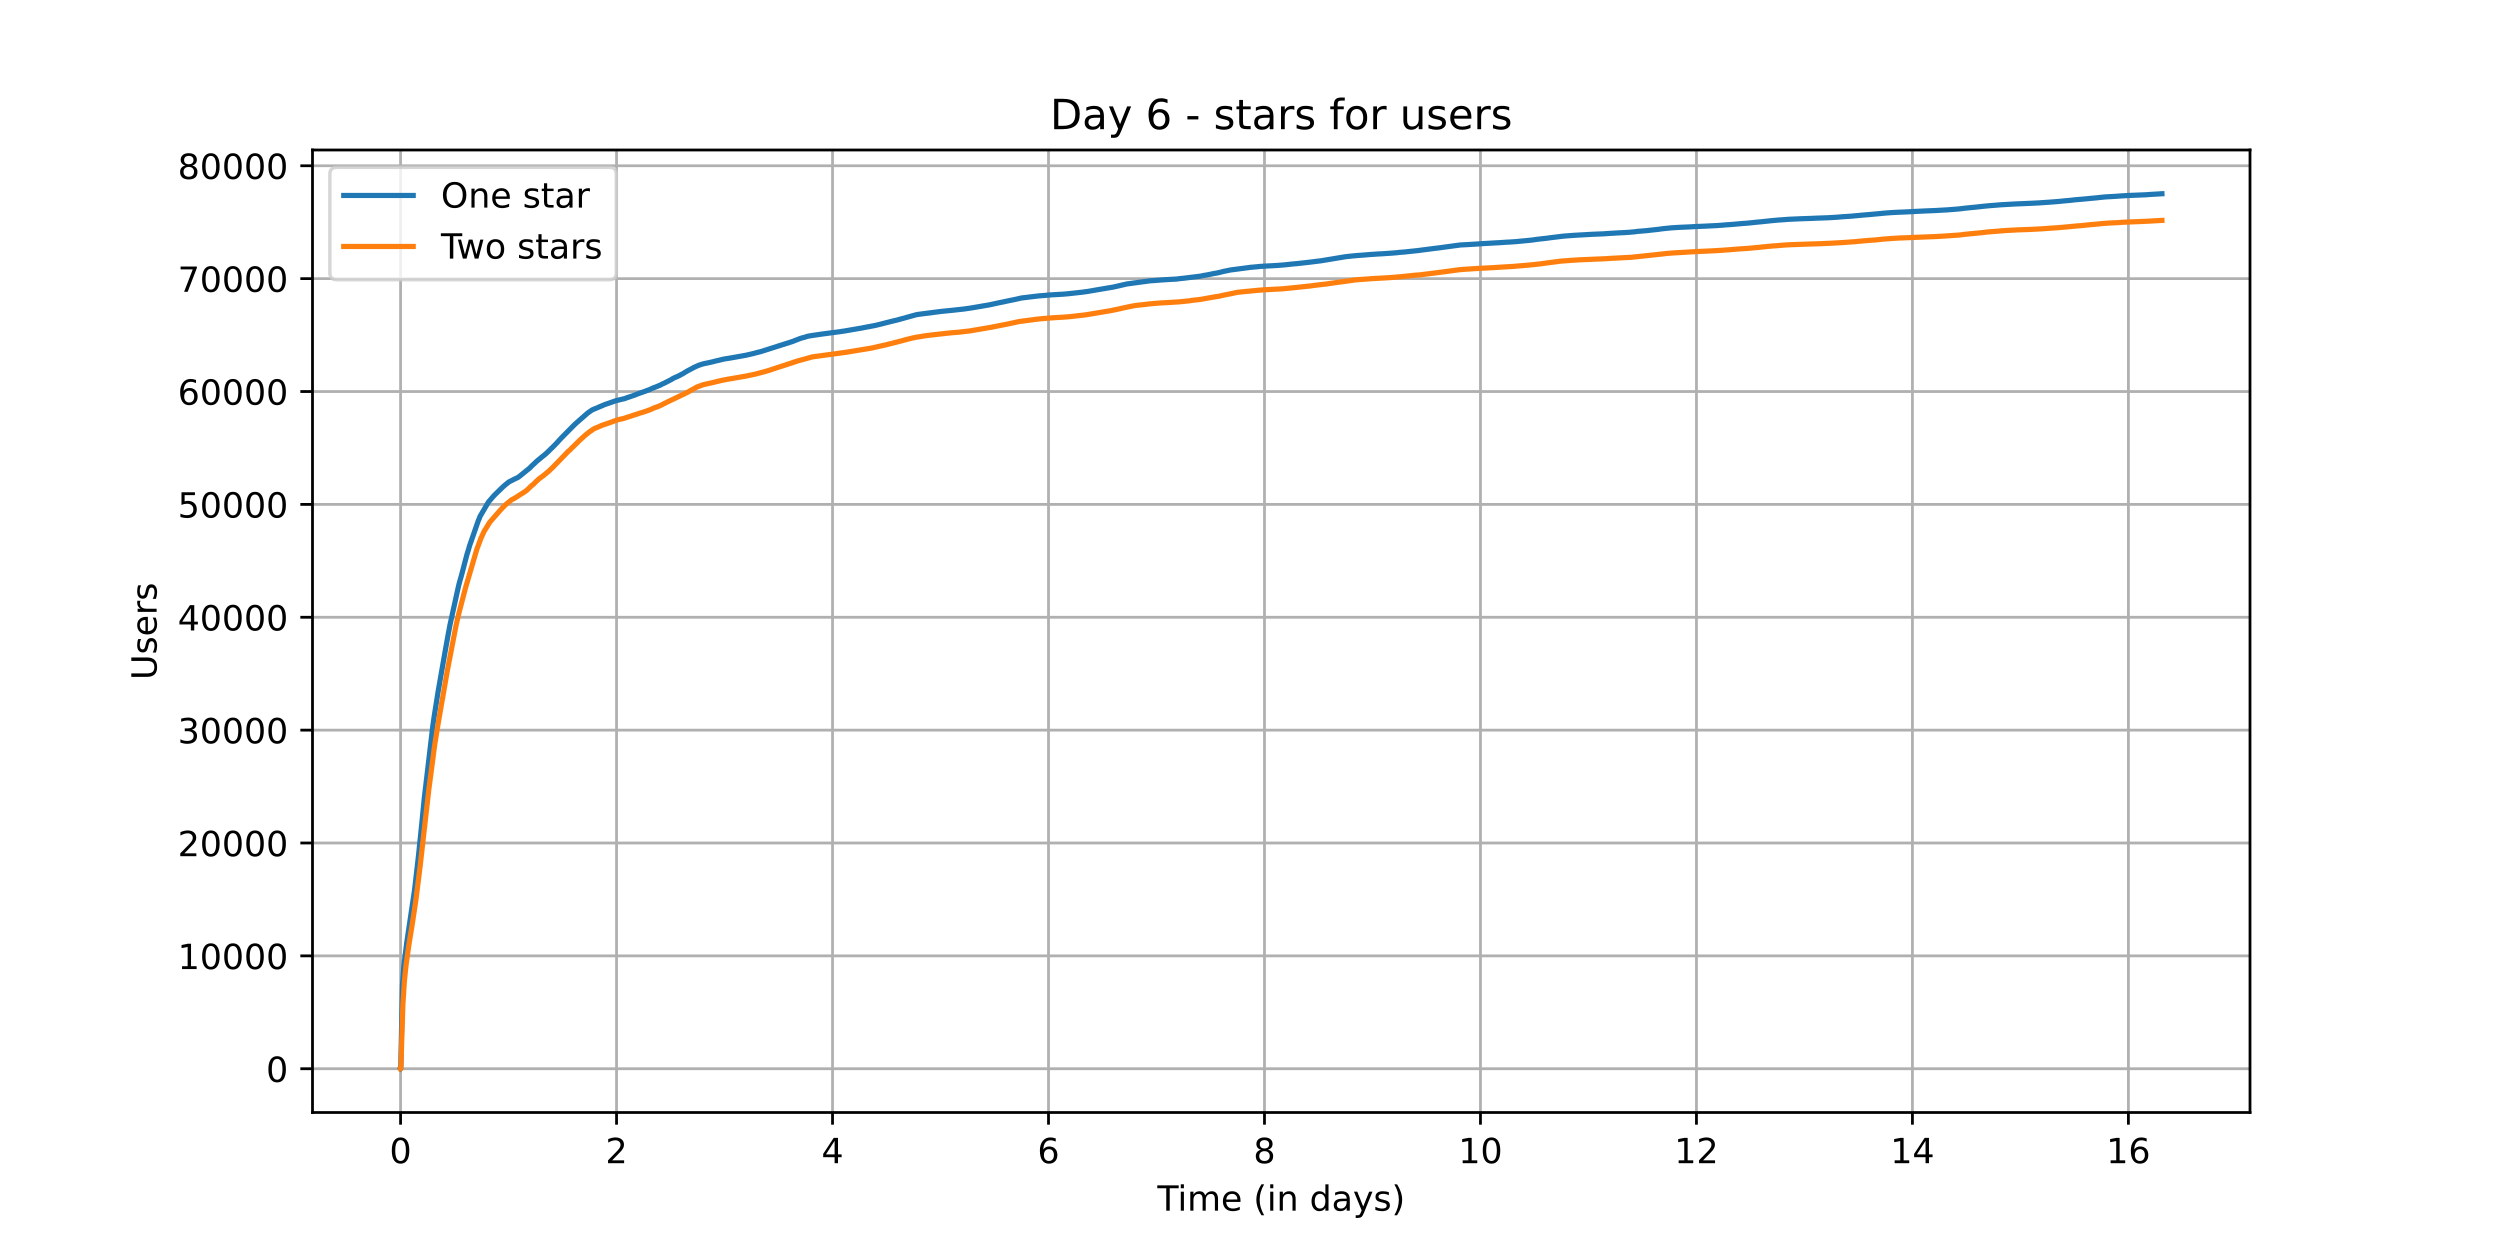 <?xml version="1.0" encoding="utf-8" standalone="no"?>
<!DOCTYPE svg PUBLIC "-//W3C//DTD SVG 1.1//EN"
  "http://www.w3.org/Graphics/SVG/1.1/DTD/svg11.dtd">
<!-- Created with matplotlib (https://matplotlib.org/) -->
<svg height="360pt" version="1.1" viewBox="0 0 720 360" width="720pt" xmlns="http://www.w3.org/2000/svg" xmlns:xlink="http://www.w3.org/1999/xlink">
 <defs>
  <style type="text/css">*{stroke-linecap:butt;stroke-linejoin:round;}</style>
 </defs>
 <g id="figure_1">
  <g id="patch_1">
   <path d="M 0 360 
L 720 360 
L 720 0 
L 0 0 
z
" style="fill:#ffffff;"/>
  </g>
  <g id="axes_1">
   <g id="patch_2">
    <path d="M 90 320.4 
L 648 320.4 
L 648 43.2 
L 90 43.2 
z
" style="fill:#ffffff;"/>
   </g>
   <g id="matplotlib.axis_1">
    <g id="xtick_1">
     <g id="line2d_1">
      <path clip-path="url(#p00a1e85354)" d="M 115.364 320.4 
L 115.364 43.2 
" style="fill:none;stroke:#b0b0b0;stroke-linecap:square;stroke-width:0.8;"/>
     </g>
     <g id="line2d_2">
      <defs>
       <path d="M 0 0 
L 0 3.5 
" id="m5dea4dcc19" style="stroke:#000000;stroke-width:0.8;"/>
      </defs>
      <g>
       <use style="stroke:#000000;stroke-width:0.8;" x="115.364" xlink:href="#m5dea4dcc19" y="320.4"/>
      </g>
     </g>
     <g id="text_1">
      <!-- 0 -->
      <g transform="translate(112.182 334.998)scale(0.1 -0.1)">
       <defs>
        <path d="M 31.781 66.406 
Q 24.172 66.406 20.328 58.906 
Q 16.5 51.422 16.5 36.375 
Q 16.5 21.391 20.328 13.891 
Q 24.172 6.391 31.781 6.391 
Q 39.453 6.391 43.281 13.891 
Q 47.125 21.391 47.125 36.375 
Q 47.125 51.422 43.281 58.906 
Q 39.453 66.406 31.781 66.406 
z
M 31.781 74.219 
Q 44.047 74.219 50.516 64.516 
Q 56.984 54.828 56.984 36.375 
Q 56.984 17.969 50.516 8.266 
Q 44.047 -1.422 31.781 -1.422 
Q 19.531 -1.422 13.062 8.266 
Q 6.594 17.969 6.594 36.375 
Q 6.594 54.828 13.062 64.516 
Q 19.531 74.219 31.781 74.219 
z
" id="DejaVuSans-48"/>
       </defs>
       <use xlink:href="#DejaVuSans-48"/>
      </g>
     </g>
    </g>
    <g id="xtick_2">
     <g id="line2d_3">
      <path clip-path="url(#p00a1e85354)" d="M 177.566 320.4 
L 177.566 43.2 
" style="fill:none;stroke:#b0b0b0;stroke-linecap:square;stroke-width:0.8;"/>
     </g>
     <g id="line2d_4">
      <g>
       <use style="stroke:#000000;stroke-width:0.8;" x="177.566" xlink:href="#m5dea4dcc19" y="320.4"/>
      </g>
     </g>
     <g id="text_2">
      <!-- 2 -->
      <g transform="translate(174.385 334.998)scale(0.1 -0.1)">
       <defs>
        <path d="M 19.188 8.297 
L 53.609 8.297 
L 53.609 0 
L 7.328 0 
L 7.328 8.297 
Q 12.938 14.109 22.625 23.891 
Q 32.328 33.688 34.812 36.531 
Q 39.547 41.844 41.422 45.531 
Q 43.312 49.219 43.312 52.781 
Q 43.312 58.594 39.234 62.25 
Q 35.156 65.922 28.609 65.922 
Q 23.969 65.922 18.812 64.312 
Q 13.672 62.703 7.812 59.422 
L 7.812 69.391 
Q 13.766 71.781 18.938 73 
Q 24.125 74.219 28.422 74.219 
Q 39.75 74.219 46.484 68.547 
Q 53.219 62.891 53.219 53.422 
Q 53.219 48.922 51.531 44.891 
Q 49.859 40.875 45.406 35.406 
Q 44.188 33.984 37.641 27.219 
Q 31.109 20.453 19.188 8.297 
z
" id="DejaVuSans-50"/>
       </defs>
       <use xlink:href="#DejaVuSans-50"/>
      </g>
     </g>
    </g>
    <g id="xtick_3">
     <g id="line2d_5">
      <path clip-path="url(#p00a1e85354)" d="M 239.768 320.4 
L 239.768 43.2 
" style="fill:none;stroke:#b0b0b0;stroke-linecap:square;stroke-width:0.8;"/>
     </g>
     <g id="line2d_6">
      <g>
       <use style="stroke:#000000;stroke-width:0.8;" x="239.768" xlink:href="#m5dea4dcc19" y="320.4"/>
      </g>
     </g>
     <g id="text_3">
      <!-- 4 -->
      <g transform="translate(236.587 334.998)scale(0.1 -0.1)">
       <defs>
        <path d="M 37.797 64.312 
L 12.891 25.391 
L 37.797 25.391 
z
M 35.203 72.906 
L 47.609 72.906 
L 47.609 25.391 
L 58.016 25.391 
L 58.016 17.188 
L 47.609 17.188 
L 47.609 0 
L 37.797 0 
L 37.797 17.188 
L 4.891 17.188 
L 4.891 26.703 
z
" id="DejaVuSans-52"/>
       </defs>
       <use xlink:href="#DejaVuSans-52"/>
      </g>
     </g>
    </g>
    <g id="xtick_4">
     <g id="line2d_7">
      <path clip-path="url(#p00a1e85354)" d="M 301.97 320.4 
L 301.97 43.2 
" style="fill:none;stroke:#b0b0b0;stroke-linecap:square;stroke-width:0.8;"/>
     </g>
     <g id="line2d_8">
      <g>
       <use style="stroke:#000000;stroke-width:0.8;" x="301.97" xlink:href="#m5dea4dcc19" y="320.4"/>
      </g>
     </g>
     <g id="text_4">
      <!-- 6 -->
      <g transform="translate(298.789 334.998)scale(0.1 -0.1)">
       <defs>
        <path d="M 33.016 40.375 
Q 26.375 40.375 22.484 35.828 
Q 18.609 31.297 18.609 23.391 
Q 18.609 15.531 22.484 10.953 
Q 26.375 6.391 33.016 6.391 
Q 39.656 6.391 43.531 10.953 
Q 47.406 15.531 47.406 23.391 
Q 47.406 31.297 43.531 35.828 
Q 39.656 40.375 33.016 40.375 
z
M 52.594 71.297 
L 52.594 62.312 
Q 48.875 64.062 45.094 64.984 
Q 41.312 65.922 37.594 65.922 
Q 27.828 65.922 22.672 59.328 
Q 17.531 52.734 16.797 39.406 
Q 19.672 43.656 24.016 45.922 
Q 28.375 48.188 33.594 48.188 
Q 44.578 48.188 50.953 41.516 
Q 57.328 34.859 57.328 23.391 
Q 57.328 12.156 50.688 5.359 
Q 44.047 -1.422 33.016 -1.422 
Q 20.359 -1.422 13.672 8.266 
Q 6.984 17.969 6.984 36.375 
Q 6.984 53.656 15.188 63.938 
Q 23.391 74.219 37.203 74.219 
Q 40.922 74.219 44.703 73.484 
Q 48.484 72.75 52.594 71.297 
z
" id="DejaVuSans-54"/>
       </defs>
       <use xlink:href="#DejaVuSans-54"/>
      </g>
     </g>
    </g>
    <g id="xtick_5">
     <g id="line2d_9">
      <path clip-path="url(#p00a1e85354)" d="M 364.172 320.4 
L 364.172 43.2 
" style="fill:none;stroke:#b0b0b0;stroke-linecap:square;stroke-width:0.8;"/>
     </g>
     <g id="line2d_10">
      <g>
       <use style="stroke:#000000;stroke-width:0.8;" x="364.172" xlink:href="#m5dea4dcc19" y="320.4"/>
      </g>
     </g>
     <g id="text_5">
      <!-- 8 -->
      <g transform="translate(360.991 334.998)scale(0.1 -0.1)">
       <defs>
        <path d="M 31.781 34.625 
Q 24.75 34.625 20.719 30.859 
Q 16.703 27.094 16.703 20.516 
Q 16.703 13.922 20.719 10.156 
Q 24.75 6.391 31.781 6.391 
Q 38.812 6.391 42.859 10.172 
Q 46.922 13.969 46.922 20.516 
Q 46.922 27.094 42.891 30.859 
Q 38.875 34.625 31.781 34.625 
z
M 21.922 38.812 
Q 15.578 40.375 12.031 44.719 
Q 8.5 49.078 8.5 55.328 
Q 8.5 64.062 14.719 69.141 
Q 20.953 74.219 31.781 74.219 
Q 42.672 74.219 48.875 69.141 
Q 55.078 64.062 55.078 55.328 
Q 55.078 49.078 51.531 44.719 
Q 48 40.375 41.703 38.812 
Q 48.828 37.156 52.797 32.312 
Q 56.781 27.484 56.781 20.516 
Q 56.781 9.906 50.312 4.234 
Q 43.844 -1.422 31.781 -1.422 
Q 19.734 -1.422 13.25 4.234 
Q 6.781 9.906 6.781 20.516 
Q 6.781 27.484 10.781 32.312 
Q 14.797 37.156 21.922 38.812 
z
M 18.312 54.391 
Q 18.312 48.734 21.844 45.562 
Q 25.391 42.391 31.781 42.391 
Q 38.141 42.391 41.719 45.562 
Q 45.312 48.734 45.312 54.391 
Q 45.312 60.062 41.719 63.234 
Q 38.141 66.406 31.781 66.406 
Q 25.391 66.406 21.844 63.234 
Q 18.312 60.062 18.312 54.391 
z
" id="DejaVuSans-56"/>
       </defs>
       <use xlink:href="#DejaVuSans-56"/>
      </g>
     </g>
    </g>
    <g id="xtick_6">
     <g id="line2d_11">
      <path clip-path="url(#p00a1e85354)" d="M 426.375 320.4 
L 426.375 43.2 
" style="fill:none;stroke:#b0b0b0;stroke-linecap:square;stroke-width:0.8;"/>
     </g>
     <g id="line2d_12">
      <g>
       <use style="stroke:#000000;stroke-width:0.8;" x="426.375" xlink:href="#m5dea4dcc19" y="320.4"/>
      </g>
     </g>
     <g id="text_6">
      <!-- 10 -->
      <g transform="translate(420.012 334.998)scale(0.1 -0.1)">
       <defs>
        <path d="M 12.406 8.297 
L 28.516 8.297 
L 28.516 63.922 
L 10.984 60.406 
L 10.984 69.391 
L 28.422 72.906 
L 38.281 72.906 
L 38.281 8.297 
L 54.391 8.297 
L 54.391 0 
L 12.406 0 
z
" id="DejaVuSans-49"/>
       </defs>
       <use xlink:href="#DejaVuSans-49"/>
       <use x="63.623" xlink:href="#DejaVuSans-48"/>
      </g>
     </g>
    </g>
    <g id="xtick_7">
     <g id="line2d_13">
      <path clip-path="url(#p00a1e85354)" d="M 488.577 320.4 
L 488.577 43.2 
" style="fill:none;stroke:#b0b0b0;stroke-linecap:square;stroke-width:0.8;"/>
     </g>
     <g id="line2d_14">
      <g>
       <use style="stroke:#000000;stroke-width:0.8;" x="488.577" xlink:href="#m5dea4dcc19" y="320.4"/>
      </g>
     </g>
     <g id="text_7">
      <!-- 12 -->
      <g transform="translate(482.214 334.998)scale(0.1 -0.1)">
       <use xlink:href="#DejaVuSans-49"/>
       <use x="63.623" xlink:href="#DejaVuSans-50"/>
      </g>
     </g>
    </g>
    <g id="xtick_8">
     <g id="line2d_15">
      <path clip-path="url(#p00a1e85354)" d="M 550.779 320.4 
L 550.779 43.2 
" style="fill:none;stroke:#b0b0b0;stroke-linecap:square;stroke-width:0.8;"/>
     </g>
     <g id="line2d_16">
      <g>
       <use style="stroke:#000000;stroke-width:0.8;" x="550.779" xlink:href="#m5dea4dcc19" y="320.4"/>
      </g>
     </g>
     <g id="text_8">
      <!-- 14 -->
      <g transform="translate(544.417 334.998)scale(0.1 -0.1)">
       <use xlink:href="#DejaVuSans-49"/>
       <use x="63.623" xlink:href="#DejaVuSans-52"/>
      </g>
     </g>
    </g>
    <g id="xtick_9">
     <g id="line2d_17">
      <path clip-path="url(#p00a1e85354)" d="M 612.981 320.4 
L 612.981 43.2 
" style="fill:none;stroke:#b0b0b0;stroke-linecap:square;stroke-width:0.8;"/>
     </g>
     <g id="line2d_18">
      <g>
       <use style="stroke:#000000;stroke-width:0.8;" x="612.981" xlink:href="#m5dea4dcc19" y="320.4"/>
      </g>
     </g>
     <g id="text_9">
      <!-- 16 -->
      <g transform="translate(606.619 334.998)scale(0.1 -0.1)">
       <use xlink:href="#DejaVuSans-49"/>
       <use x="63.623" xlink:href="#DejaVuSans-54"/>
      </g>
     </g>
    </g>
    <g id="text_10">
     <!-- Time (in days) -->
     <g transform="translate(333.327 348.677)scale(0.1 -0.1)">
      <defs>
       <path d="M -0.297 72.906 
L 61.375 72.906 
L 61.375 64.594 
L 35.5 64.594 
L 35.5 0 
L 25.594 0 
L 25.594 64.594 
L -0.297 64.594 
z
" id="DejaVuSans-84"/>
       <path d="M 9.422 54.688 
L 18.406 54.688 
L 18.406 0 
L 9.422 0 
z
M 9.422 75.984 
L 18.406 75.984 
L 18.406 64.594 
L 9.422 64.594 
z
" id="DejaVuSans-105"/>
       <path d="M 52 44.188 
Q 55.375 50.25 60.062 53.125 
Q 64.75 56 71.094 56 
Q 79.641 56 84.281 50.016 
Q 88.922 44.047 88.922 33.016 
L 88.922 0 
L 79.891 0 
L 79.891 32.719 
Q 79.891 40.578 77.094 44.375 
Q 74.312 48.188 68.609 48.188 
Q 61.625 48.188 57.562 43.547 
Q 53.516 38.922 53.516 30.906 
L 53.516 0 
L 44.484 0 
L 44.484 32.719 
Q 44.484 40.625 41.703 44.406 
Q 38.922 48.188 33.109 48.188 
Q 26.219 48.188 22.156 43.531 
Q 18.109 38.875 18.109 30.906 
L 18.109 0 
L 9.078 0 
L 9.078 54.688 
L 18.109 54.688 
L 18.109 46.188 
Q 21.188 51.219 25.484 53.609 
Q 29.781 56 35.688 56 
Q 41.656 56 45.828 52.969 
Q 50 49.953 52 44.188 
z
" id="DejaVuSans-109"/>
       <path d="M 56.203 29.594 
L 56.203 25.203 
L 14.891 25.203 
Q 15.484 15.922 20.484 11.062 
Q 25.484 6.203 34.422 6.203 
Q 39.594 6.203 44.453 7.469 
Q 49.312 8.734 54.109 11.281 
L 54.109 2.781 
Q 49.266 0.734 44.188 -0.344 
Q 39.109 -1.422 33.891 -1.422 
Q 20.797 -1.422 13.156 6.188 
Q 5.516 13.812 5.516 26.812 
Q 5.516 40.234 12.766 48.109 
Q 20.016 56 32.328 56 
Q 43.359 56 49.781 48.891 
Q 56.203 41.797 56.203 29.594 
z
M 47.219 32.234 
Q 47.125 39.594 43.094 43.984 
Q 39.062 48.391 32.422 48.391 
Q 24.906 48.391 20.391 44.141 
Q 15.875 39.891 15.188 32.172 
z
" id="DejaVuSans-101"/>
       <path id="DejaVuSans-32"/>
       <path d="M 31 75.875 
Q 24.469 64.656 21.281 53.656 
Q 18.109 42.672 18.109 31.391 
Q 18.109 20.125 21.312 9.062 
Q 24.516 -2 31 -13.188 
L 23.188 -13.188 
Q 15.875 -1.703 12.234 9.375 
Q 8.594 20.453 8.594 31.391 
Q 8.594 42.281 12.203 53.312 
Q 15.828 64.359 23.188 75.875 
z
" id="DejaVuSans-40"/>
       <path d="M 54.891 33.016 
L 54.891 0 
L 45.906 0 
L 45.906 32.719 
Q 45.906 40.484 42.875 44.328 
Q 39.844 48.188 33.797 48.188 
Q 26.516 48.188 22.312 43.547 
Q 18.109 38.922 18.109 30.906 
L 18.109 0 
L 9.078 0 
L 9.078 54.688 
L 18.109 54.688 
L 18.109 46.188 
Q 21.344 51.125 25.703 53.562 
Q 30.078 56 35.797 56 
Q 45.219 56 50.047 50.172 
Q 54.891 44.344 54.891 33.016 
z
" id="DejaVuSans-110"/>
       <path d="M 45.406 46.391 
L 45.406 75.984 
L 54.391 75.984 
L 54.391 0 
L 45.406 0 
L 45.406 8.203 
Q 42.578 3.328 38.25 0.953 
Q 33.938 -1.422 27.875 -1.422 
Q 17.969 -1.422 11.734 6.484 
Q 5.516 14.406 5.516 27.297 
Q 5.516 40.188 11.734 48.094 
Q 17.969 56 27.875 56 
Q 33.938 56 38.25 53.625 
Q 42.578 51.266 45.406 46.391 
z
M 14.797 27.297 
Q 14.797 17.391 18.875 11.75 
Q 22.953 6.109 30.078 6.109 
Q 37.203 6.109 41.297 11.75 
Q 45.406 17.391 45.406 27.297 
Q 45.406 37.203 41.297 42.844 
Q 37.203 48.484 30.078 48.484 
Q 22.953 48.484 18.875 42.844 
Q 14.797 37.203 14.797 27.297 
z
" id="DejaVuSans-100"/>
       <path d="M 34.281 27.484 
Q 23.391 27.484 19.188 25 
Q 14.984 22.516 14.984 16.5 
Q 14.984 11.719 18.141 8.906 
Q 21.297 6.109 26.703 6.109 
Q 34.188 6.109 38.703 11.406 
Q 43.219 16.703 43.219 25.484 
L 43.219 27.484 
z
M 52.203 31.203 
L 52.203 0 
L 43.219 0 
L 43.219 8.297 
Q 40.141 3.328 35.547 0.953 
Q 30.953 -1.422 24.312 -1.422 
Q 15.922 -1.422 10.953 3.297 
Q 6 8.016 6 15.922 
Q 6 25.141 12.172 29.828 
Q 18.359 34.516 30.609 34.516 
L 43.219 34.516 
L 43.219 35.406 
Q 43.219 41.609 39.141 45 
Q 35.062 48.391 27.688 48.391 
Q 23 48.391 18.547 47.266 
Q 14.109 46.141 10.016 43.891 
L 10.016 52.203 
Q 14.938 54.109 19.578 55.047 
Q 24.219 56 28.609 56 
Q 40.484 56 46.344 49.844 
Q 52.203 43.703 52.203 31.203 
z
" id="DejaVuSans-97"/>
       <path d="M 32.172 -5.078 
Q 28.375 -14.844 24.75 -17.812 
Q 21.141 -20.797 15.094 -20.797 
L 7.906 -20.797 
L 7.906 -13.281 
L 13.188 -13.281 
Q 16.891 -13.281 18.938 -11.516 
Q 21 -9.766 23.484 -3.219 
L 25.094 0.875 
L 2.984 54.688 
L 12.5 54.688 
L 29.594 11.922 
L 46.688 54.688 
L 56.203 54.688 
z
" id="DejaVuSans-121"/>
       <path d="M 44.281 53.078 
L 44.281 44.578 
Q 40.484 46.531 36.375 47.5 
Q 32.281 48.484 27.875 48.484 
Q 21.188 48.484 17.844 46.438 
Q 14.5 44.391 14.5 40.281 
Q 14.5 37.156 16.891 35.375 
Q 19.281 33.594 26.516 31.984 
L 29.594 31.297 
Q 39.156 29.25 43.188 25.516 
Q 47.219 21.781 47.219 15.094 
Q 47.219 7.469 41.188 3.016 
Q 35.156 -1.422 24.609 -1.422 
Q 20.219 -1.422 15.453 -0.562 
Q 10.688 0.297 5.422 2 
L 5.422 11.281 
Q 10.406 8.688 15.234 7.391 
Q 20.062 6.109 24.812 6.109 
Q 31.156 6.109 34.562 8.281 
Q 37.984 10.453 37.984 14.406 
Q 37.984 18.062 35.516 20.016 
Q 33.062 21.969 24.703 23.781 
L 21.578 24.516 
Q 13.234 26.266 9.516 29.906 
Q 5.812 33.547 5.812 39.891 
Q 5.812 47.609 11.281 51.797 
Q 16.75 56 26.812 56 
Q 31.781 56 36.172 55.266 
Q 40.578 54.547 44.281 53.078 
z
" id="DejaVuSans-115"/>
       <path d="M 8.016 75.875 
L 15.828 75.875 
Q 23.141 64.359 26.781 53.312 
Q 30.422 42.281 30.422 31.391 
Q 30.422 20.453 26.781 9.375 
Q 23.141 -1.703 15.828 -13.188 
L 8.016 -13.188 
Q 14.5 -2 17.703 9.062 
Q 20.906 20.125 20.906 31.391 
Q 20.906 42.672 17.703 53.656 
Q 14.5 64.656 8.016 75.875 
z
" id="DejaVuSans-41"/>
      </defs>
      <use xlink:href="#DejaVuSans-84"/>
      <use x="57.959" xlink:href="#DejaVuSans-105"/>
      <use x="85.742" xlink:href="#DejaVuSans-109"/>
      <use x="183.154" xlink:href="#DejaVuSans-101"/>
      <use x="244.678" xlink:href="#DejaVuSans-32"/>
      <use x="276.465" xlink:href="#DejaVuSans-40"/>
      <use x="315.479" xlink:href="#DejaVuSans-105"/>
      <use x="343.262" xlink:href="#DejaVuSans-110"/>
      <use x="406.641" xlink:href="#DejaVuSans-32"/>
      <use x="438.428" xlink:href="#DejaVuSans-100"/>
      <use x="501.904" xlink:href="#DejaVuSans-97"/>
      <use x="563.184" xlink:href="#DejaVuSans-121"/>
      <use x="622.363" xlink:href="#DejaVuSans-115"/>
      <use x="674.463" xlink:href="#DejaVuSans-41"/>
     </g>
    </g>
   </g>
   <g id="matplotlib.axis_2">
    <g id="ytick_1">
     <g id="line2d_19">
      <path clip-path="url(#p00a1e85354)" d="M 90 307.8 
L 648 307.8 
" style="fill:none;stroke:#b0b0b0;stroke-linecap:square;stroke-width:0.8;"/>
     </g>
     <g id="line2d_20">
      <defs>
       <path d="M 0 0 
L -3.5 0 
" id="mc1163e09fb" style="stroke:#000000;stroke-width:0.8;"/>
      </defs>
      <g>
       <use style="stroke:#000000;stroke-width:0.8;" x="90" xlink:href="#mc1163e09fb" y="307.8"/>
      </g>
     </g>
     <g id="text_11">
      <!-- 0 -->
      <g transform="translate(76.638 311.599)scale(0.1 -0.1)">
       <use xlink:href="#DejaVuSans-48"/>
      </g>
     </g>
    </g>
    <g id="ytick_2">
     <g id="line2d_21">
      <path clip-path="url(#p00a1e85354)" d="M 90 275.293 
L 648 275.293 
" style="fill:none;stroke:#b0b0b0;stroke-linecap:square;stroke-width:0.8;"/>
     </g>
     <g id="line2d_22">
      <g>
       <use style="stroke:#000000;stroke-width:0.8;" x="90" xlink:href="#mc1163e09fb" y="275.293"/>
      </g>
     </g>
     <g id="text_12">
      <!-- 10000 -->
      <g transform="translate(51.188 279.092)scale(0.1 -0.1)">
       <use xlink:href="#DejaVuSans-49"/>
       <use x="63.623" xlink:href="#DejaVuSans-48"/>
       <use x="127.246" xlink:href="#DejaVuSans-48"/>
       <use x="190.869" xlink:href="#DejaVuSans-48"/>
       <use x="254.492" xlink:href="#DejaVuSans-48"/>
      </g>
     </g>
    </g>
    <g id="ytick_3">
     <g id="line2d_23">
      <path clip-path="url(#p00a1e85354)" d="M 90 242.785 
L 648 242.785 
" style="fill:none;stroke:#b0b0b0;stroke-linecap:square;stroke-width:0.8;"/>
     </g>
     <g id="line2d_24">
      <g>
       <use style="stroke:#000000;stroke-width:0.8;" x="90" xlink:href="#mc1163e09fb" y="242.785"/>
      </g>
     </g>
     <g id="text_13">
      <!-- 20000 -->
      <g transform="translate(51.188 246.585)scale(0.1 -0.1)">
       <use xlink:href="#DejaVuSans-50"/>
       <use x="63.623" xlink:href="#DejaVuSans-48"/>
       <use x="127.246" xlink:href="#DejaVuSans-48"/>
       <use x="190.869" xlink:href="#DejaVuSans-48"/>
       <use x="254.492" xlink:href="#DejaVuSans-48"/>
      </g>
     </g>
    </g>
    <g id="ytick_4">
     <g id="line2d_25">
      <path clip-path="url(#p00a1e85354)" d="M 90 210.278 
L 648 210.278 
" style="fill:none;stroke:#b0b0b0;stroke-linecap:square;stroke-width:0.8;"/>
     </g>
     <g id="line2d_26">
      <g>
       <use style="stroke:#000000;stroke-width:0.8;" x="90" xlink:href="#mc1163e09fb" y="210.278"/>
      </g>
     </g>
     <g id="text_14">
      <!-- 30000 -->
      <g transform="translate(51.188 214.077)scale(0.1 -0.1)">
       <defs>
        <path d="M 40.578 39.312 
Q 47.656 37.797 51.625 33 
Q 55.609 28.219 55.609 21.188 
Q 55.609 10.406 48.188 4.484 
Q 40.766 -1.422 27.094 -1.422 
Q 22.516 -1.422 17.656 -0.516 
Q 12.797 0.391 7.625 2.203 
L 7.625 11.719 
Q 11.719 9.328 16.594 8.109 
Q 21.484 6.891 26.812 6.891 
Q 36.078 6.891 40.938 10.547 
Q 45.797 14.203 45.797 21.188 
Q 45.797 27.641 41.281 31.266 
Q 36.766 34.906 28.719 34.906 
L 20.219 34.906 
L 20.219 43.016 
L 29.109 43.016 
Q 36.375 43.016 40.234 45.922 
Q 44.094 48.828 44.094 54.297 
Q 44.094 59.906 40.109 62.906 
Q 36.141 65.922 28.719 65.922 
Q 24.656 65.922 20.016 65.031 
Q 15.375 64.156 9.812 62.312 
L 9.812 71.094 
Q 15.438 72.656 20.344 73.438 
Q 25.25 74.219 29.594 74.219 
Q 40.828 74.219 47.359 69.109 
Q 53.906 64.016 53.906 55.328 
Q 53.906 49.266 50.438 45.094 
Q 46.969 40.922 40.578 39.312 
z
" id="DejaVuSans-51"/>
       </defs>
       <use xlink:href="#DejaVuSans-51"/>
       <use x="63.623" xlink:href="#DejaVuSans-48"/>
       <use x="127.246" xlink:href="#DejaVuSans-48"/>
       <use x="190.869" xlink:href="#DejaVuSans-48"/>
       <use x="254.492" xlink:href="#DejaVuSans-48"/>
      </g>
     </g>
    </g>
    <g id="ytick_5">
     <g id="line2d_27">
      <path clip-path="url(#p00a1e85354)" d="M 90 177.771 
L 648 177.771 
" style="fill:none;stroke:#b0b0b0;stroke-linecap:square;stroke-width:0.8;"/>
     </g>
     <g id="line2d_28">
      <g>
       <use style="stroke:#000000;stroke-width:0.8;" x="90" xlink:href="#mc1163e09fb" y="177.771"/>
      </g>
     </g>
     <g id="text_15">
      <!-- 40000 -->
      <g transform="translate(51.188 181.57)scale(0.1 -0.1)">
       <use xlink:href="#DejaVuSans-52"/>
       <use x="63.623" xlink:href="#DejaVuSans-48"/>
       <use x="127.246" xlink:href="#DejaVuSans-48"/>
       <use x="190.869" xlink:href="#DejaVuSans-48"/>
       <use x="254.492" xlink:href="#DejaVuSans-48"/>
      </g>
     </g>
    </g>
    <g id="ytick_6">
     <g id="line2d_29">
      <path clip-path="url(#p00a1e85354)" d="M 90 145.263 
L 648 145.263 
" style="fill:none;stroke:#b0b0b0;stroke-linecap:square;stroke-width:0.8;"/>
     </g>
     <g id="line2d_30">
      <g>
       <use style="stroke:#000000;stroke-width:0.8;" x="90" xlink:href="#mc1163e09fb" y="145.263"/>
      </g>
     </g>
     <g id="text_16">
      <!-- 50000 -->
      <g transform="translate(51.188 149.063)scale(0.1 -0.1)">
       <defs>
        <path d="M 10.797 72.906 
L 49.516 72.906 
L 49.516 64.594 
L 19.828 64.594 
L 19.828 46.734 
Q 21.969 47.469 24.109 47.828 
Q 26.266 48.188 28.422 48.188 
Q 40.625 48.188 47.75 41.5 
Q 54.891 34.812 54.891 23.391 
Q 54.891 11.625 47.562 5.094 
Q 40.234 -1.422 26.906 -1.422 
Q 22.312 -1.422 17.547 -0.641 
Q 12.797 0.141 7.719 1.703 
L 7.719 11.625 
Q 12.109 9.234 16.797 8.062 
Q 21.484 6.891 26.703 6.891 
Q 35.156 6.891 40.078 11.328 
Q 45.016 15.766 45.016 23.391 
Q 45.016 31 40.078 35.438 
Q 35.156 39.891 26.703 39.891 
Q 22.75 39.891 18.812 39.016 
Q 14.891 38.141 10.797 36.281 
z
" id="DejaVuSans-53"/>
       </defs>
       <use xlink:href="#DejaVuSans-53"/>
       <use x="63.623" xlink:href="#DejaVuSans-48"/>
       <use x="127.246" xlink:href="#DejaVuSans-48"/>
       <use x="190.869" xlink:href="#DejaVuSans-48"/>
       <use x="254.492" xlink:href="#DejaVuSans-48"/>
      </g>
     </g>
    </g>
    <g id="ytick_7">
     <g id="line2d_31">
      <path clip-path="url(#p00a1e85354)" d="M 90 112.756 
L 648 112.756 
" style="fill:none;stroke:#b0b0b0;stroke-linecap:square;stroke-width:0.8;"/>
     </g>
     <g id="line2d_32">
      <g>
       <use style="stroke:#000000;stroke-width:0.8;" x="90" xlink:href="#mc1163e09fb" y="112.756"/>
      </g>
     </g>
     <g id="text_17">
      <!-- 60000 -->
      <g transform="translate(51.188 116.555)scale(0.1 -0.1)">
       <use xlink:href="#DejaVuSans-54"/>
       <use x="63.623" xlink:href="#DejaVuSans-48"/>
       <use x="127.246" xlink:href="#DejaVuSans-48"/>
       <use x="190.869" xlink:href="#DejaVuSans-48"/>
       <use x="254.492" xlink:href="#DejaVuSans-48"/>
      </g>
     </g>
    </g>
    <g id="ytick_8">
     <g id="line2d_33">
      <path clip-path="url(#p00a1e85354)" d="M 90 80.249 
L 648 80.249 
" style="fill:none;stroke:#b0b0b0;stroke-linecap:square;stroke-width:0.8;"/>
     </g>
     <g id="line2d_34">
      <g>
       <use style="stroke:#000000;stroke-width:0.8;" x="90" xlink:href="#mc1163e09fb" y="80.249"/>
      </g>
     </g>
     <g id="text_18">
      <!-- 70000 -->
      <g transform="translate(51.188 84.048)scale(0.1 -0.1)">
       <defs>
        <path d="M 8.203 72.906 
L 55.078 72.906 
L 55.078 68.703 
L 28.609 0 
L 18.312 0 
L 43.219 64.594 
L 8.203 64.594 
z
" id="DejaVuSans-55"/>
       </defs>
       <use xlink:href="#DejaVuSans-55"/>
       <use x="63.623" xlink:href="#DejaVuSans-48"/>
       <use x="127.246" xlink:href="#DejaVuSans-48"/>
       <use x="190.869" xlink:href="#DejaVuSans-48"/>
       <use x="254.492" xlink:href="#DejaVuSans-48"/>
      </g>
     </g>
    </g>
    <g id="ytick_9">
     <g id="line2d_35">
      <path clip-path="url(#p00a1e85354)" d="M 90 47.741 
L 648 47.741 
" style="fill:none;stroke:#b0b0b0;stroke-linecap:square;stroke-width:0.8;"/>
     </g>
     <g id="line2d_36">
      <g>
       <use style="stroke:#000000;stroke-width:0.8;" x="90" xlink:href="#mc1163e09fb" y="47.741"/>
      </g>
     </g>
     <g id="text_19">
      <!-- 80000 -->
      <g transform="translate(51.188 51.541)scale(0.1 -0.1)">
       <use xlink:href="#DejaVuSans-56"/>
       <use x="63.623" xlink:href="#DejaVuSans-48"/>
       <use x="127.246" xlink:href="#DejaVuSans-48"/>
       <use x="190.869" xlink:href="#DejaVuSans-48"/>
       <use x="254.492" xlink:href="#DejaVuSans-48"/>
      </g>
     </g>
    </g>
    <g id="text_20">
     <!-- Users -->
     <g transform="translate(45.108 195.801)rotate(-90)scale(0.1 -0.1)">
      <defs>
       <path d="M 8.688 72.906 
L 18.609 72.906 
L 18.609 28.609 
Q 18.609 16.891 22.844 11.734 
Q 27.094 6.594 36.625 6.594 
Q 46.094 6.594 50.344 11.734 
Q 54.594 16.891 54.594 28.609 
L 54.594 72.906 
L 64.5 72.906 
L 64.5 27.391 
Q 64.5 13.141 57.438 5.859 
Q 50.391 -1.422 36.625 -1.422 
Q 22.797 -1.422 15.734 5.859 
Q 8.688 13.141 8.688 27.391 
z
" id="DejaVuSans-85"/>
       <path d="M 41.109 46.297 
Q 39.594 47.172 37.812 47.578 
Q 36.031 48 33.891 48 
Q 26.266 48 22.188 43.047 
Q 18.109 38.094 18.109 28.812 
L 18.109 0 
L 9.078 0 
L 9.078 54.688 
L 18.109 54.688 
L 18.109 46.188 
Q 20.953 51.172 25.484 53.578 
Q 30.031 56 36.531 56 
Q 37.453 56 38.578 55.875 
Q 39.703 55.766 41.062 55.516 
z
" id="DejaVuSans-114"/>
      </defs>
      <use xlink:href="#DejaVuSans-85"/>
      <use x="73.193" xlink:href="#DejaVuSans-115"/>
      <use x="125.293" xlink:href="#DejaVuSans-101"/>
      <use x="186.816" xlink:href="#DejaVuSans-114"/>
      <use x="227.93" xlink:href="#DejaVuSans-115"/>
     </g>
    </g>
   </g>
   <g id="line2d_37">
    <path clip-path="url(#p00a1e85354)" d="M 115.364 307.8 
L 115.394 307.777 
L 115.439 306.597 
L 115.909 283.732 
L 116.294 278.329 
L 117.17 271.301 
L 119.383 256.39 
L 120.517 246.533 
L 121.437 237.574 
L 122.208 229.782 
L 124.648 209.092 
L 125.076 206.124 
L 126.167 199.226 
L 128.351 186.746 
L 128.993 183.167 
L 129.614 179.877 
L 132.053 168.802 
L 132.31 167.788 
L 132.781 166.13 
L 132.974 165.447 
L 134.451 159.797 
L 134.879 158.419 
L 135.242 157.171 
L 137.768 149.905 
L 137.982 149.447 
L 138.239 148.751 
L 140.657 144.603 
L 141.428 143.716 
L 141.578 143.534 
L 142.135 142.897 
L 142.477 142.526 
L 144.532 140.527 
L 144.938 140.137 
L 145.067 140.043 
L 145.58 139.581 
L 145.816 139.409 
L 146.501 138.843 
L 146.993 138.58 
L 148.341 137.897 
L 148.962 137.605 
L 149.176 137.497 
L 149.626 137.172 
L 152.579 134.777 
L 153.178 134.149 
L 154.013 133.388 
L 154.484 132.924 
L 156.367 131.367 
L 156.774 131.064 
L 157.309 130.583 
L 157.566 130.346 
L 157.93 130.004 
L 158.765 129.163 
L 159.044 128.919 
L 160.393 127.54 
L 160.907 126.959 
L 161.741 126.065 
L 162.148 125.648 
L 164.674 123.097 
L 164.867 122.902 
L 165.359 122.407 
L 166.13 121.689 
L 169.32 118.897 
L 169.492 118.799 
L 169.727 118.62 
L 170.198 118.292 
L 170.584 118.042 
L 174.138 116.53 
L 176.963 115.552 
L 177.434 115.392 
L 179.296 114.937 
L 179.81 114.827 
L 180.366 114.619 
L 183.007 113.715 
L 183.286 113.572 
L 184.57 113.114 
L 184.892 113.013 
L 185.17 112.902 
L 186.99 112.236 
L 187.375 112.073 
L 187.653 111.924 
L 188.081 111.735 
L 189.387 111.235 
L 189.815 111.043 
L 190.136 110.932 
L 190.8 110.565 
L 191.228 110.39 
L 193.391 109.281 
L 193.669 109.086 
L 194.269 108.774 
L 195.104 108.423 
L 195.339 108.29 
L 195.617 108.195 
L 196.11 107.893 
L 196.474 107.734 
L 197.438 107.136 
L 197.695 106.989 
L 198.101 106.749 
L 198.315 106.648 
L 199.9 105.803 
L 200.606 105.474 
L 201.291 105.185 
L 201.591 105.081 
L 202.426 104.815 
L 202.897 104.707 
L 203.368 104.606 
L 203.925 104.496 
L 205.338 104.177 
L 205.745 104.057 
L 207.286 103.7 
L 208.485 103.407 
L 209.298 103.27 
L 210.047 103.16 
L 210.904 103.014 
L 214.713 102.331 
L 216.212 101.993 
L 217.41 101.704 
L 217.817 101.58 
L 219.016 101.287 
L 228.288 98.339 
L 228.93 98.076 
L 230.664 97.409 
L 231.671 97.146 
L 232.506 96.876 
L 232.998 96.769 
L 233.812 96.639 
L 234.54 96.528 
L 235.225 96.434 
L 235.953 96.324 
L 236.231 96.278 
L 242.247 95.469 
L 242.998 95.361 
L 243.406 95.293 
L 248.383 94.438 
L 248.726 94.357 
L 251.961 93.752 
L 253.717 93.33 
L 254.723 93.066 
L 256.865 92.527 
L 258.171 92.218 
L 258.835 92.039 
L 263.72 90.684 
L 264.276 90.573 
L 265.005 90.469 
L 270.379 89.77 
L 271.257 89.666 
L 271.514 89.64 
L 272.648 89.53 
L 274.939 89.296 
L 275.859 89.188 
L 276.459 89.12 
L 277.529 89.009 
L 278.257 88.902 
L 279.049 88.792 
L 279.776 88.684 
L 284.983 87.79 
L 286.224 87.521 
L 286.738 87.41 
L 288.044 87.124 
L 288.643 87.014 
L 290.034 86.708 
L 292.111 86.285 
L 293.417 85.999 
L 293.824 85.895 
L 294.274 85.811 
L 297.892 85.369 
L 298.749 85.271 
L 298.963 85.235 
L 300.333 85.125 
L 300.804 85.096 
L 301.81 84.985 
L 303.072 84.904 
L 304.977 84.793 
L 306.219 84.719 
L 307.481 84.614 
L 307.738 84.582 
L 308.768 84.471 
L 311.508 84.169 
L 312.3 84.062 
L 312.985 83.971 
L 319.834 82.81 
L 320.626 82.68 
L 321.075 82.573 
L 322.681 82.206 
L 324.157 81.871 
L 324.5 81.786 
L 331.135 80.883 
L 332.74 80.772 
L 334.262 80.649 
L 335.888 80.538 
L 337.087 80.467 
L 338.992 80.356 
L 339.72 80.249 
L 340.833 80.138 
L 344.835 79.647 
L 345.691 79.537 
L 346.848 79.296 
L 347.555 79.196 
L 347.811 79.134 
L 348.389 79.026 
L 349.609 78.77 
L 350.337 78.659 
L 351.749 78.334 
L 352.434 78.146 
L 353.034 78.038 
L 354.34 77.759 
L 359.348 77.102 
L 360.14 76.992 
L 361.767 76.852 
L 362.773 76.744 
L 363.265 76.709 
L 365.041 76.598 
L 366.09 76.549 
L 367.931 76.442 
L 368.445 76.4 
L 369.9 76.289 
L 372.405 76.016 
L 373.668 75.906 
L 376.346 75.607 
L 377.309 75.496 
L 377.93 75.421 
L 378.765 75.314 
L 379.407 75.23 
L 380.37 75.119 
L 387.264 73.975 
L 387.671 73.913 
L 388.698 73.806 
L 389.32 73.734 
L 391.139 73.572 
L 392.702 73.461 
L 394.35 73.318 
L 395.999 73.208 
L 396.513 73.169 
L 398.527 73.061 
L 399.041 73.019 
L 400.713 72.909 
L 401.227 72.87 
L 402.469 72.762 
L 403.11 72.681 
L 404.523 72.571 
L 407.028 72.304 
L 408.119 72.193 
L 412.957 71.563 
L 413.835 71.456 
L 414.177 71.42 
L 420.601 70.549 
L 422.742 70.438 
L 424.005 70.36 
L 425.803 70.25 
L 427.194 70.149 
L 429.27 70.038 
L 429.762 70.002 
L 431.753 69.895 
L 432.245 69.863 
L 433.85 69.752 
L 434.921 69.703 
L 436.547 69.593 
L 438.668 69.385 
L 439.845 69.278 
L 440.423 69.219 
L 441.45 69.108 
L 442.178 68.998 
L 442.992 68.887 
L 445.691 68.585 
L 446.418 68.475 
L 450.273 68.006 
L 451.707 67.896 
L 453.163 67.785 
L 455.026 67.675 
L 456.117 67.62 
L 457.936 67.509 
L 459.007 67.457 
L 461.748 67.347 
L 463.14 67.246 
L 465.045 67.135 
L 465.537 67.1 
L 467.785 66.989 
L 469.048 66.911 
L 470.247 66.804 
L 470.803 66.752 
L 471.574 66.641 
L 473.072 66.524 
L 474.292 66.417 
L 474.913 66.342 
L 477.611 66.046 
L 478.36 65.939 
L 479.024 65.855 
L 481.188 65.633 
L 482.836 65.523 
L 483.992 65.458 
L 486.56 65.351 
L 487.031 65.321 
L 488.251 65.247 
L 490.948 65.136 
L 492.082 65.078 
L 494.394 64.967 
L 495.785 64.87 
L 497.07 64.759 
L 498.354 64.674 
L 499.659 64.564 
L 501.521 64.395 
L 502.998 64.284 
L 503.491 64.249 
L 505.931 63.985 
L 507.216 63.875 
L 507.816 63.807 
L 510.193 63.553 
L 511.435 63.442 
L 511.992 63.387 
L 513.576 63.277 
L 515.096 63.16 
L 517.558 63.049 
L 518.607 63 
L 521.904 62.89 
L 522.995 62.835 
L 526.163 62.724 
L 527.254 62.672 
L 528.989 62.562 
L 530.615 62.425 
L 531.942 62.337 
L 533.504 62.23 
L 533.847 62.191 
L 535.688 62.025 
L 536.823 61.915 
L 537.122 61.895 
L 538.492 61.785 
L 540.397 61.603 
L 541.639 61.492 
L 542.238 61.424 
L 543.586 61.313 
L 545.02 61.209 
L 547.246 61.099 
L 548.146 61.073 
L 550.393 60.962 
L 551.549 60.897 
L 553.753 60.787 
L 554.781 60.741 
L 557.477 60.631 
L 558.676 60.559 
L 560.688 60.449 
L 562.186 60.332 
L 563.577 60.224 
L 564.113 60.175 
L 565.118 60.068 
L 565.547 59.997 
L 567.709 59.776 
L 568.886 59.665 
L 571.434 59.386 
L 572.611 59.275 
L 573.167 59.223 
L 574.623 59.112 
L 576.292 58.973 
L 578.326 58.862 
L 578.796 58.83 
L 580.83 58.719 
L 581.793 58.683 
L 584.319 58.573 
L 585.325 58.531 
L 587.444 58.42 
L 587.957 58.378 
L 589.586 58.271 
L 590.078 58.235 
L 591.576 58.124 
L 593.117 58.001 
L 594.144 57.89 
L 595.985 57.724 
L 596.991 57.614 
L 597.633 57.536 
L 599.281 57.399 
L 600.523 57.289 
L 602.643 57.081 
L 603.885 56.974 
L 604.271 56.918 
L 606.348 56.71 
L 608.317 56.6 
L 609.559 56.525 
L 611.057 56.414 
L 611.357 56.398 
L 613.155 56.288 
L 614.118 56.252 
L 616.857 56.141 
L 617.821 56.106 
L 619.362 55.998 
L 619.854 55.963 
L 621.844 55.852 
L 622.358 55.81 
L 622.636 55.8 
L 622.636 55.8 
" style="fill:none;stroke:#1f77b4;stroke-linecap:square;stroke-width:1.5;"/>
   </g>
   <g id="line2d_38">
    <path clip-path="url(#p00a1e85354)" d="M 115.364 307.8 
L 115.418 307.78 
L 115.482 307.16 
L 115.653 301.094 
L 116.037 289.235 
L 116.465 282.542 
L 116.956 277.828 
L 117.725 272.357 
L 118.089 270.075 
L 118.623 266.808 
L 118.708 266.278 
L 119.789 259.114 
L 121.031 249.183 
L 121.951 241.004 
L 123.492 227.432 
L 125.183 214.572 
L 125.889 210.155 
L 126.446 206.858 
L 128.715 193.833 
L 128.929 192.636 
L 131.368 179.994 
L 131.69 178.629 
L 132.203 176.435 
L 134.001 169.553 
L 134.151 169.016 
L 137.361 158.091 
L 137.725 157.145 
L 138.539 154.928 
L 138.752 154.521 
L 139.373 153.127 
L 139.544 152.838 
L 139.801 152.415 
L 139.908 152.269 
L 140.144 151.859 
L 141.064 150.393 
L 141.578 149.785 
L 144.104 146.912 
L 144.596 146.398 
L 144.981 145.969 
L 145.645 145.328 
L 147.25 144.002 
L 147.828 143.687 
L 148.063 143.576 
L 151.295 141.512 
L 151.595 141.278 
L 151.894 141.024 
L 153.221 139.753 
L 153.542 139.542 
L 154.377 138.694 
L 155.318 137.845 
L 155.789 137.507 
L 156.11 137.254 
L 156.431 137.042 
L 158.038 135.696 
L 158.38 135.371 
L 158.615 135.15 
L 159.215 134.588 
L 159.365 134.429 
L 163.711 129.926 
L 164.267 129.478 
L 164.631 129.062 
L 165.017 128.704 
L 167.18 126.581 
L 168.186 125.674 
L 168.7 125.219 
L 169.834 124.319 
L 170.391 123.952 
L 170.883 123.591 
L 171.504 123.288 
L 171.89 123.132 
L 172.853 122.729 
L 173.196 122.56 
L 173.517 122.45 
L 176.299 121.484 
L 177.69 120.967 
L 178.782 120.691 
L 179.231 120.603 
L 179.659 120.499 
L 183.992 119.085 
L 184.485 118.91 
L 184.956 118.799 
L 187.182 118.022 
L 187.589 117.843 
L 188.295 117.512 
L 189.387 117.135 
L 189.794 116.963 
L 190.201 116.78 
L 190.436 116.683 
L 191.1 116.316 
L 191.742 116.007 
L 192.106 115.818 
L 197.523 113.214 
L 198.037 112.961 
L 200.713 111.453 
L 201.013 111.349 
L 202.405 110.832 
L 202.854 110.721 
L 204.246 110.409 
L 205.702 110.084 
L 206.087 109.973 
L 207.437 109.658 
L 207.993 109.525 
L 208.549 109.414 
L 209.598 109.21 
L 210.304 109.099 
L 215.013 108.283 
L 215.377 108.189 
L 217.453 107.76 
L 220.043 107.084 
L 220.408 106.976 
L 221.116 106.778 
L 224.905 105.526 
L 225.311 105.409 
L 229.358 104.07 
L 229.551 103.999 
L 233.983 102.78 
L 242.354 101.629 
L 243.278 101.518 
L 250.631 100.303 
L 251.038 100.238 
L 252.432 99.919 
L 253.011 99.773 
L 253.567 99.662 
L 253.909 99.584 
L 255.302 99.279 
L 256.244 99.025 
L 256.757 98.905 
L 257.186 98.804 
L 257.55 98.706 
L 259.97 98.079 
L 260.805 97.842 
L 262.948 97.309 
L 263.462 97.205 
L 263.934 97.104 
L 264.705 96.997 
L 265.54 96.853 
L 266.225 96.743 
L 266.59 96.691 
L 267.446 96.584 
L 267.811 96.532 
L 268.752 96.421 
L 271.45 96.125 
L 272.327 96.018 
L 274.532 95.794 
L 276.052 95.683 
L 279.412 95.287 
L 280.054 95.176 
L 285.325 94.276 
L 285.689 94.224 
L 286.139 94.113 
L 288.685 93.616 
L 288.942 93.561 
L 289.948 93.369 
L 291.319 93.07 
L 291.897 92.962 
L 293.396 92.618 
L 298.578 91.935 
L 299.605 91.825 
L 301.36 91.672 
L 302.644 91.561 
L 303.971 91.47 
L 305.983 91.36 
L 307.374 91.262 
L 308.49 91.152 
L 311.293 90.833 
L 312.278 90.726 
L 312.985 90.625 
L 320.24 89.406 
L 320.583 89.322 
L 322.616 88.902 
L 323.237 88.743 
L 324.949 88.379 
L 325.377 88.301 
L 325.912 88.19 
L 326.961 87.989 
L 327.86 87.878 
L 330.043 87.654 
L 330.814 87.543 
L 331.349 87.491 
L 332.611 87.381 
L 334.155 87.254 
L 336.274 87.144 
L 337.536 87.062 
L 339.377 86.952 
L 341.518 86.74 
L 342.524 86.633 
L 343.337 86.5 
L 344.322 86.393 
L 344.9 86.328 
L 345.798 86.217 
L 349.759 85.512 
L 350.165 85.447 
L 350.957 85.336 
L 352.263 85.034 
L 352.563 84.972 
L 353.119 84.862 
L 355.26 84.436 
L 355.56 84.345 
L 356.502 84.172 
L 357.572 84.065 
L 358.085 84.02 
L 359.049 83.909 
L 359.477 83.89 
L 360.397 83.786 
L 360.739 83.747 
L 362.045 83.636 
L 362.387 83.597 
L 363.971 83.47 
L 365.812 83.36 
L 366.839 83.314 
L 368.98 83.207 
L 369.301 83.181 
L 370.457 83.07 
L 370.971 83.025 
L 371.998 82.914 
L 374.096 82.703 
L 375.148 82.593 
L 377.523 82.339 
L 378.251 82.228 
L 378.915 82.144 
L 382.254 81.751 
L 382.939 81.64 
L 390.283 80.626 
L 391.482 80.515 
L 392.852 80.418 
L 394.329 80.311 
L 394.886 80.255 
L 397.048 80.145 
L 397.54 80.109 
L 398.613 80.057 
L 400.392 79.946 
L 402.019 79.807 
L 403.346 79.696 
L 405.744 79.446 
L 406.792 79.339 
L 407.392 79.27 
L 408.911 79.16 
L 412.957 78.653 
L 413.877 78.542 
L 419.68 77.765 
L 420.472 77.655 
L 421.864 77.554 
L 423.641 77.443 
L 425.096 77.336 
L 427.216 77.229 
L 427.665 77.203 
L 429.805 77.092 
L 431.025 77.021 
L 432.652 76.91 
L 433.872 76.839 
L 435.862 76.728 
L 437.726 76.559 
L 439.096 76.449 
L 440.915 76.286 
L 441.921 76.179 
L 442.264 76.14 
L 443.292 76.029 
L 449.545 75.2 
L 451.107 75.09 
L 452.649 74.97 
L 454.383 74.866 
L 454.704 74.84 
L 455.154 74.817 
L 457.786 74.706 
L 458.814 74.661 
L 461.384 74.55 
L 462.391 74.508 
L 464.039 74.397 
L 465.066 74.352 
L 467.079 74.241 
L 467.378 74.219 
L 469.711 74.108 
L 472.045 73.861 
L 473.243 73.751 
L 473.928 73.653 
L 475.063 73.546 
L 475.64 73.484 
L 478.211 73.208 
L 479.195 73.097 
L 479.839 73.013 
L 481.209 72.902 
L 481.723 72.857 
L 483.628 72.746 
L 484.784 72.681 
L 486.518 72.571 
L 487.652 72.509 
L 489.706 72.398 
L 490.712 72.356 
L 493.11 72.245 
L 494.265 72.18 
L 496.106 72.073 
L 496.62 72.028 
L 498.097 71.92 
L 498.632 71.872 
L 500.023 71.761 
L 501.457 71.657 
L 503.234 71.547 
L 505.139 71.371 
L 506.359 71.26 
L 508.779 71 
L 510.043 70.89 
L 510.385 70.854 
L 512.013 70.744 
L 512.27 70.714 
L 513.897 70.575 
L 515.867 70.464 
L 516.809 70.432 
L 520.041 70.324 
L 520.448 70.308 
L 523.916 70.197 
L 524.943 70.152 
L 527.468 70.041 
L 528.667 69.97 
L 530.658 69.859 
L 532.113 69.752 
L 533.633 69.645 
L 534.104 69.616 
L 535.196 69.508 
L 535.517 69.476 
L 536.716 69.365 
L 538.407 69.222 
L 540.055 69.112 
L 542.452 68.855 
L 544.057 68.744 
L 544.614 68.689 
L 546.476 68.582 
L 546.947 68.549 
L 549.858 68.439 
L 550.971 68.384 
L 553.817 68.273 
L 554.845 68.228 
L 557.756 68.117 
L 558.055 68.098 
L 560.003 67.987 
L 561.395 67.886 
L 562.936 67.776 
L 564.198 67.694 
L 565.118 67.59 
L 565.504 67.535 
L 566.424 67.425 
L 566.981 67.373 
L 568.158 67.262 
L 568.715 67.207 
L 570.577 67.031 
L 571.519 66.924 
L 572.183 66.833 
L 573.424 66.722 
L 574.816 66.622 
L 576.142 66.511 
L 577.683 66.388 
L 579.803 66.277 
L 580.958 66.212 
L 583.955 66.102 
L 584.918 66.066 
L 586.973 65.955 
L 588.043 65.903 
L 589.543 65.793 
L 590.956 65.689 
L 592.646 65.578 
L 593.181 65.529 
L 594.53 65.419 
L 596.392 65.243 
L 597.526 65.133 
L 598.083 65.074 
L 599.538 64.97 
L 599.902 64.925 
L 602.215 64.681 
L 603.585 64.574 
L 604.142 64.522 
L 605.127 64.411 
L 605.662 64.366 
L 607.139 64.255 
L 609.281 64.148 
L 609.709 64.132 
L 611.207 64.024 
L 611.657 64.002 
L 612.791 63.94 
L 615.852 63.829 
L 616.879 63.784 
L 619.233 63.673 
L 620.496 63.595 
L 622.487 63.485 
L 622.636 63.478 
L 622.636 63.478 
" style="fill:none;stroke:#ff7f0e;stroke-linecap:square;stroke-width:1.5;"/>
   </g>
   <g id="patch_3">
    <path d="M 90 320.4 
L 90 43.2 
" style="fill:none;stroke:#000000;stroke-linecap:square;stroke-linejoin:miter;stroke-width:0.8;"/>
   </g>
   <g id="patch_4">
    <path d="M 648 320.4 
L 648 43.2 
" style="fill:none;stroke:#000000;stroke-linecap:square;stroke-linejoin:miter;stroke-width:0.8;"/>
   </g>
   <g id="patch_5">
    <path d="M 90 320.4 
L 648 320.4 
" style="fill:none;stroke:#000000;stroke-linecap:square;stroke-linejoin:miter;stroke-width:0.8;"/>
   </g>
   <g id="patch_6">
    <path d="M 90 43.2 
L 648 43.2 
" style="fill:none;stroke:#000000;stroke-linecap:square;stroke-linejoin:miter;stroke-width:0.8;"/>
   </g>
   <g id="text_21">
    <!-- Day 6 - stars for users -->
    <g transform="translate(302.426 37.2)scale(0.12 -0.12)">
     <defs>
      <path d="M 19.672 64.797 
L 19.672 8.109 
L 31.594 8.109 
Q 46.688 8.109 53.688 14.938 
Q 60.688 21.781 60.688 36.531 
Q 60.688 51.172 53.688 57.984 
Q 46.688 64.797 31.594 64.797 
z
M 9.812 72.906 
L 30.078 72.906 
Q 51.266 72.906 61.172 64.094 
Q 71.094 55.281 71.094 36.531 
Q 71.094 17.672 61.125 8.828 
Q 51.172 0 30.078 0 
L 9.812 0 
z
" id="DejaVuSans-68"/>
      <path d="M 4.891 31.391 
L 31.203 31.391 
L 31.203 23.391 
L 4.891 23.391 
z
" id="DejaVuSans-45"/>
      <path d="M 18.312 70.219 
L 18.312 54.688 
L 36.812 54.688 
L 36.812 47.703 
L 18.312 47.703 
L 18.312 18.016 
Q 18.312 11.328 20.141 9.422 
Q 21.969 7.516 27.594 7.516 
L 36.812 7.516 
L 36.812 0 
L 27.594 0 
Q 17.188 0 13.234 3.875 
Q 9.281 7.766 9.281 18.016 
L 9.281 47.703 
L 2.688 47.703 
L 2.688 54.688 
L 9.281 54.688 
L 9.281 70.219 
z
" id="DejaVuSans-116"/>
      <path d="M 37.109 75.984 
L 37.109 68.5 
L 28.516 68.5 
Q 23.688 68.5 21.797 66.547 
Q 19.922 64.594 19.922 59.516 
L 19.922 54.688 
L 34.719 54.688 
L 34.719 47.703 
L 19.922 47.703 
L 19.922 0 
L 10.891 0 
L 10.891 47.703 
L 2.297 47.703 
L 2.297 54.688 
L 10.891 54.688 
L 10.891 58.5 
Q 10.891 67.625 15.141 71.797 
Q 19.391 75.984 28.609 75.984 
z
" id="DejaVuSans-102"/>
      <path d="M 30.609 48.391 
Q 23.391 48.391 19.188 42.75 
Q 14.984 37.109 14.984 27.297 
Q 14.984 17.484 19.156 11.844 
Q 23.344 6.203 30.609 6.203 
Q 37.797 6.203 41.984 11.859 
Q 46.188 17.531 46.188 27.297 
Q 46.188 37.016 41.984 42.703 
Q 37.797 48.391 30.609 48.391 
z
M 30.609 56 
Q 42.328 56 49.016 48.375 
Q 55.719 40.766 55.719 27.297 
Q 55.719 13.875 49.016 6.219 
Q 42.328 -1.422 30.609 -1.422 
Q 18.844 -1.422 12.172 6.219 
Q 5.516 13.875 5.516 27.297 
Q 5.516 40.766 12.172 48.375 
Q 18.844 56 30.609 56 
z
" id="DejaVuSans-111"/>
      <path d="M 8.5 21.578 
L 8.5 54.688 
L 17.484 54.688 
L 17.484 21.922 
Q 17.484 14.156 20.5 10.266 
Q 23.531 6.391 29.594 6.391 
Q 36.859 6.391 41.078 11.031 
Q 45.312 15.672 45.312 23.688 
L 45.312 54.688 
L 54.297 54.688 
L 54.297 0 
L 45.312 0 
L 45.312 8.406 
Q 42.047 3.422 37.719 1 
Q 33.406 -1.422 27.688 -1.422 
Q 18.266 -1.422 13.375 4.438 
Q 8.5 10.297 8.5 21.578 
z
M 31.109 56 
z
" id="DejaVuSans-117"/>
     </defs>
     <use xlink:href="#DejaVuSans-68"/>
     <use x="77.002" xlink:href="#DejaVuSans-97"/>
     <use x="138.281" xlink:href="#DejaVuSans-121"/>
     <use x="197.461" xlink:href="#DejaVuSans-32"/>
     <use x="229.248" xlink:href="#DejaVuSans-54"/>
     <use x="292.871" xlink:href="#DejaVuSans-32"/>
     <use x="324.658" xlink:href="#DejaVuSans-45"/>
     <use x="360.742" xlink:href="#DejaVuSans-32"/>
     <use x="392.529" xlink:href="#DejaVuSans-115"/>
     <use x="444.629" xlink:href="#DejaVuSans-116"/>
     <use x="483.838" xlink:href="#DejaVuSans-97"/>
     <use x="545.117" xlink:href="#DejaVuSans-114"/>
     <use x="586.23" xlink:href="#DejaVuSans-115"/>
     <use x="638.33" xlink:href="#DejaVuSans-32"/>
     <use x="670.117" xlink:href="#DejaVuSans-102"/>
     <use x="705.322" xlink:href="#DejaVuSans-111"/>
     <use x="766.504" xlink:href="#DejaVuSans-114"/>
     <use x="807.617" xlink:href="#DejaVuSans-32"/>
     <use x="839.404" xlink:href="#DejaVuSans-117"/>
     <use x="902.783" xlink:href="#DejaVuSans-115"/>
     <use x="954.883" xlink:href="#DejaVuSans-101"/>
     <use x="1016.406" xlink:href="#DejaVuSans-114"/>
     <use x="1057.52" xlink:href="#DejaVuSans-115"/>
    </g>
   </g>
   <g id="legend_1">
    <g id="patch_7">
     <path d="M 97 80.556 
L 175.511 80.556 
Q 177.511 80.556 177.511 78.556 
L 177.511 50.2 
Q 177.511 48.2 175.511 48.2 
L 97 48.2 
Q 95 48.2 95 50.2 
L 95 78.556 
Q 95 80.556 97 80.556 
z
" style="fill:#ffffff;opacity:0.8;stroke:#cccccc;stroke-linejoin:miter;"/>
    </g>
    <g id="line2d_39">
     <path d="M 99 56.298 
L 119 56.298 
" style="fill:none;stroke:#1f77b4;stroke-linecap:square;stroke-width:1.5;"/>
    </g>
    <g id="line2d_40"/>
    <g id="text_22">
     <!-- One star -->
     <g transform="translate(127 59.798)scale(0.1 -0.1)">
      <defs>
       <path d="M 39.406 66.219 
Q 28.656 66.219 22.328 58.203 
Q 16.016 50.203 16.016 36.375 
Q 16.016 22.609 22.328 14.594 
Q 28.656 6.594 39.406 6.594 
Q 50.141 6.594 56.422 14.594 
Q 62.703 22.609 62.703 36.375 
Q 62.703 50.203 56.422 58.203 
Q 50.141 66.219 39.406 66.219 
z
M 39.406 74.219 
Q 54.734 74.219 63.906 63.938 
Q 73.094 53.656 73.094 36.375 
Q 73.094 19.141 63.906 8.859 
Q 54.734 -1.422 39.406 -1.422 
Q 24.031 -1.422 14.812 8.828 
Q 5.609 19.094 5.609 36.375 
Q 5.609 53.656 14.812 63.938 
Q 24.031 74.219 39.406 74.219 
z
" id="DejaVuSans-79"/>
      </defs>
      <use xlink:href="#DejaVuSans-79"/>
      <use x="78.711" xlink:href="#DejaVuSans-110"/>
      <use x="142.09" xlink:href="#DejaVuSans-101"/>
      <use x="203.613" xlink:href="#DejaVuSans-32"/>
      <use x="235.4" xlink:href="#DejaVuSans-115"/>
      <use x="287.5" xlink:href="#DejaVuSans-116"/>
      <use x="326.709" xlink:href="#DejaVuSans-97"/>
      <use x="387.988" xlink:href="#DejaVuSans-114"/>
     </g>
    </g>
    <g id="line2d_41">
     <path d="M 99 70.977 
L 119 70.977 
" style="fill:none;stroke:#ff7f0e;stroke-linecap:square;stroke-width:1.5;"/>
    </g>
    <g id="line2d_42"/>
    <g id="text_23">
     <!-- Two stars -->
     <g transform="translate(127 74.477)scale(0.1 -0.1)">
      <defs>
       <path d="M 4.203 54.688 
L 13.188 54.688 
L 24.422 12.016 
L 35.594 54.688 
L 46.188 54.688 
L 57.422 12.016 
L 68.609 54.688 
L 77.594 54.688 
L 63.281 0 
L 52.688 0 
L 40.922 44.828 
L 29.109 0 
L 18.5 0 
z
" id="DejaVuSans-119"/>
      </defs>
      <use xlink:href="#DejaVuSans-84"/>
      <use x="44.584" xlink:href="#DejaVuSans-119"/>
      <use x="126.371" xlink:href="#DejaVuSans-111"/>
      <use x="187.553" xlink:href="#DejaVuSans-32"/>
      <use x="219.34" xlink:href="#DejaVuSans-115"/>
      <use x="271.439" xlink:href="#DejaVuSans-116"/>
      <use x="310.648" xlink:href="#DejaVuSans-97"/>
      <use x="371.928" xlink:href="#DejaVuSans-114"/>
      <use x="413.041" xlink:href="#DejaVuSans-115"/>
     </g>
    </g>
   </g>
  </g>
 </g>
 <defs>
  <clipPath id="p00a1e85354">
   <rect height="277.2" width="558" x="90" y="43.2"/>
  </clipPath>
 </defs>
</svg>
